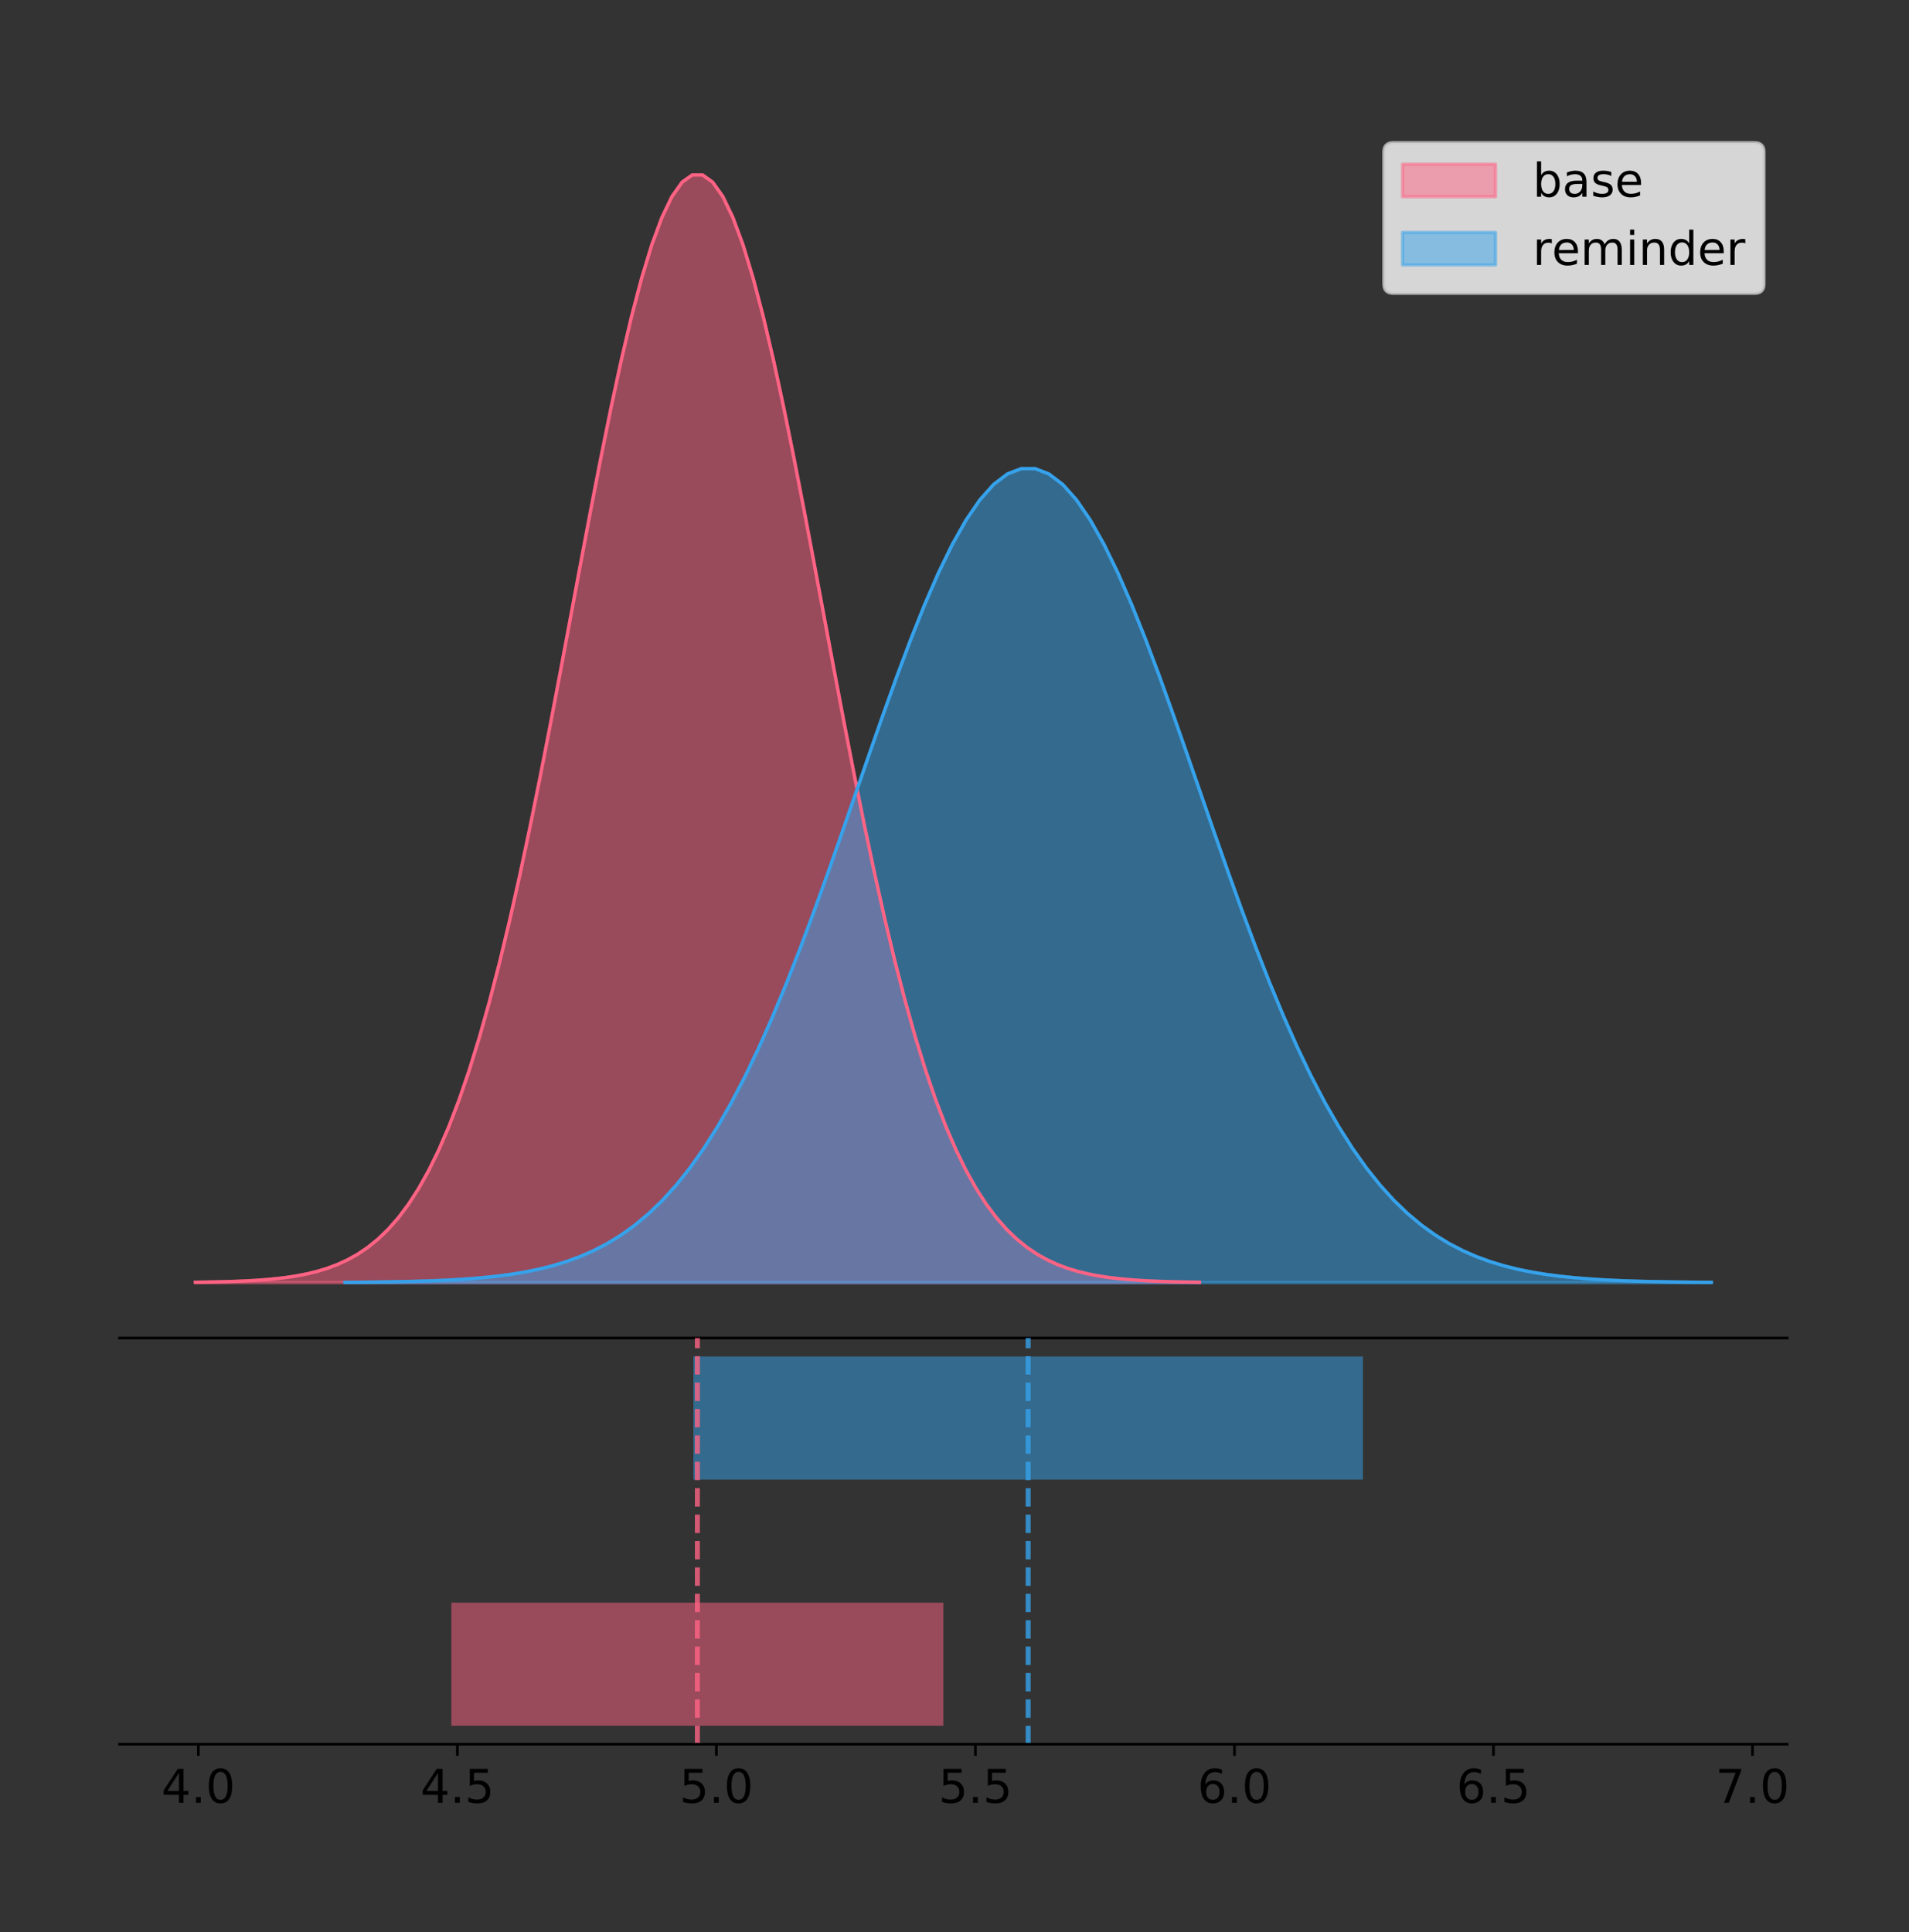 <?xml version="1.0" encoding="utf-8" standalone="no"?>
<!DOCTYPE svg PUBLIC "-//W3C//DTD SVG 1.1//EN"
  "http://www.w3.org/Graphics/SVG/1.1/DTD/svg11.dtd">
<!-- Created with matplotlib (https://matplotlib.org/) -->
<svg height="581.789pt" version="1.1" viewBox="0 0 574.894 581.789" width="574.894pt" xmlns="http://www.w3.org/2000/svg" xmlns:xlink="http://www.w3.org/1999/xlink">
 <rect x="0" y="0" width="574.894" height="581.789" fill="#333333" stroke="none"/>
 <defs>
  <style type="text/css">
*{stroke-linecap:butt;stroke-linejoin:round;}
  </style>
 </defs>
 <g id="figure_1">
  <g id="patch_1">
   <path d="M 0 581.789 
L 574.894 581.789 
L 574.894 0 
L 0 0 
z
" style="fill:none;"/>
  </g>
  <g id="axes_1">
   <g id="patch_2">
    <path d="M 36 402.93 
L 538.2 402.93 
L 538.2 36 
L 36 36 
z
" style="fill:none;"/>
   </g>
   <g id="PolyCollection_1">
    <defs>
     <path d="M 58.827 -195.538 
L 58.827 -195.65 
L 61.882 -195.692 
L 64.936 -195.749 
L 67.99 -195.825 
L 71.045 -195.925 
L 74.099 -196.058 
L 77.154 -196.23 
L 80.208 -196.455 
L 83.262 -196.744 
L 86.317 -197.115 
L 89.371 -197.585 
L 92.425 -198.179 
L 95.48 -198.923 
L 98.534 -199.848 
L 101.589 -200.99 
L 104.643 -202.39 
L 107.697 -204.093 
L 110.752 -206.151 
L 113.806 -208.617 
L 116.86 -211.552 
L 119.915 -215.017 
L 122.969 -219.078 
L 126.024 -223.801 
L 129.078 -229.25 
L 132.132 -235.488 
L 135.187 -242.572 
L 138.241 -250.552 
L 141.295 -259.468 
L 144.35 -269.344 
L 147.404 -280.192 
L 150.459 -292.002 
L 153.513 -304.744 
L 156.567 -318.365 
L 159.622 -332.786 
L 162.676 -347.901 
L 165.73 -363.58 
L 168.785 -379.667 
L 171.839 -395.98 
L 174.894 -412.318 
L 177.948 -428.462 
L 181.002 -444.18 
L 184.057 -459.23 
L 187.111 -473.372 
L 190.165 -486.366 
L 193.22 -497.987 
L 196.274 -508.025 
L 199.329 -516.294 
L 202.383 -522.64 
L 205.437 -526.94 
L 208.492 -529.111 
L 211.546 -529.111 
L 214.6 -526.94 
L 217.655 -522.64 
L 220.709 -516.294 
L 223.764 -508.025 
L 226.818 -497.987 
L 229.872 -486.366 
L 232.927 -473.372 
L 235.981 -459.23 
L 239.035 -444.18 
L 242.09 -428.462 
L 245.144 -412.318 
L 248.199 -395.98 
L 251.253 -379.667 
L 254.307 -363.58 
L 257.362 -347.901 
L 260.416 -332.786 
L 263.471 -318.365 
L 266.525 -304.744 
L 269.579 -292.002 
L 272.634 -280.192 
L 275.688 -269.344 
L 278.742 -259.468 
L 281.797 -250.552 
L 284.851 -242.572 
L 287.906 -235.488 
L 290.96 -229.25 
L 294.014 -223.801 
L 297.069 -219.078 
L 300.123 -215.017 
L 303.177 -211.552 
L 306.232 -208.617 
L 309.286 -206.151 
L 312.341 -204.093 
L 315.395 -202.39 
L 318.449 -200.99 
L 321.504 -199.848 
L 324.558 -198.923 
L 327.612 -198.179 
L 330.667 -197.585 
L 333.721 -197.115 
L 336.776 -196.744 
L 339.83 -196.455 
L 342.884 -196.23 
L 345.939 -196.058 
L 348.993 -195.925 
L 352.047 -195.825 
L 355.102 -195.749 
L 358.156 -195.692 
L 361.211 -195.65 
L 361.211 -195.538 
L 361.211 -195.538 
L 358.156 -195.538 
L 355.102 -195.538 
L 352.047 -195.538 
L 348.993 -195.538 
L 345.939 -195.538 
L 342.884 -195.538 
L 339.83 -195.538 
L 336.776 -195.538 
L 333.721 -195.538 
L 330.667 -195.538 
L 327.612 -195.538 
L 324.558 -195.538 
L 321.504 -195.538 
L 318.449 -195.538 
L 315.395 -195.538 
L 312.341 -195.538 
L 309.286 -195.538 
L 306.232 -195.538 
L 303.177 -195.538 
L 300.123 -195.538 
L 297.069 -195.538 
L 294.014 -195.538 
L 290.96 -195.538 
L 287.906 -195.538 
L 284.851 -195.538 
L 281.797 -195.538 
L 278.742 -195.538 
L 275.688 -195.538 
L 272.634 -195.538 
L 269.579 -195.538 
L 266.525 -195.538 
L 263.471 -195.538 
L 260.416 -195.538 
L 257.362 -195.538 
L 254.307 -195.538 
L 251.253 -195.538 
L 248.199 -195.538 
L 245.144 -195.538 
L 242.09 -195.538 
L 239.035 -195.538 
L 235.981 -195.538 
L 232.927 -195.538 
L 229.872 -195.538 
L 226.818 -195.538 
L 223.764 -195.538 
L 220.709 -195.538 
L 217.655 -195.538 
L 214.6 -195.538 
L 211.546 -195.538 
L 208.492 -195.538 
L 205.437 -195.538 
L 202.383 -195.538 
L 199.329 -195.538 
L 196.274 -195.538 
L 193.22 -195.538 
L 190.165 -195.538 
L 187.111 -195.538 
L 184.057 -195.538 
L 181.002 -195.538 
L 177.948 -195.538 
L 174.894 -195.538 
L 171.839 -195.538 
L 168.785 -195.538 
L 165.73 -195.538 
L 162.676 -195.538 
L 159.622 -195.538 
L 156.567 -195.538 
L 153.513 -195.538 
L 150.459 -195.538 
L 147.404 -195.538 
L 144.35 -195.538 
L 141.295 -195.538 
L 138.241 -195.538 
L 135.187 -195.538 
L 132.132 -195.538 
L 129.078 -195.538 
L 126.024 -195.538 
L 122.969 -195.538 
L 119.915 -195.538 
L 116.86 -195.538 
L 113.806 -195.538 
L 110.752 -195.538 
L 107.697 -195.538 
L 104.643 -195.538 
L 101.589 -195.538 
L 98.534 -195.538 
L 95.48 -195.538 
L 92.425 -195.538 
L 89.371 -195.538 
L 86.317 -195.538 
L 83.262 -195.538 
L 80.208 -195.538 
L 77.154 -195.538 
L 74.099 -195.538 
L 71.045 -195.538 
L 67.99 -195.538 
L 64.936 -195.538 
L 61.882 -195.538 
L 58.827 -195.538 
z
" id="m14343ef37c" style="stroke:#ff6384;stroke-opacity:0.5;"/>
    </defs>
    <g clip-path="url(#p753503f52d)">
     <use style="fill:#ff6384;fill-opacity:0.5;stroke:#ff6384;stroke-opacity:0.5;" x="0" xlink:href="#m14343ef37c" y="581.789"/>
    </g>
   </g>
   <g id="PolyCollection_2">
    <defs>
     <path d="M 103.888 -195.538 
L 103.888 -195.62 
L 108.045 -195.651 
L 112.201 -195.693 
L 116.357 -195.749 
L 120.514 -195.823 
L 124.67 -195.92 
L 128.827 -196.047 
L 132.983 -196.212 
L 137.139 -196.424 
L 141.296 -196.697 
L 145.452 -197.042 
L 149.609 -197.479 
L 153.765 -198.025 
L 157.922 -198.705 
L 162.078 -199.545 
L 166.234 -200.573 
L 170.391 -201.825 
L 174.547 -203.337 
L 178.704 -205.149 
L 182.86 -207.306 
L 187.016 -209.852 
L 191.173 -212.837 
L 195.329 -216.307 
L 199.486 -220.311 
L 203.642 -224.896 
L 207.798 -230.102 
L 211.955 -235.966 
L 216.111 -242.517 
L 220.268 -249.775 
L 224.424 -257.747 
L 228.58 -266.426 
L 232.737 -275.789 
L 236.893 -285.799 
L 241.05 -296.396 
L 245.206 -307.504 
L 249.363 -319.026 
L 253.519 -330.847 
L 257.675 -342.835 
L 261.832 -354.841 
L 265.988 -366.705 
L 270.145 -378.255 
L 274.301 -389.315 
L 278.457 -399.707 
L 282.614 -409.256 
L 286.77 -417.795 
L 290.927 -425.172 
L 295.083 -431.249 
L 299.239 -435.912 
L 303.396 -439.072 
L 307.552 -440.667 
L 311.709 -440.667 
L 315.865 -439.072 
L 320.021 -435.912 
L 324.178 -431.249 
L 328.334 -425.172 
L 332.491 -417.795 
L 336.647 -409.256 
L 340.804 -399.707 
L 344.96 -389.315 
L 349.116 -378.255 
L 353.273 -366.705 
L 357.429 -354.841 
L 361.586 -342.835 
L 365.742 -330.847 
L 369.898 -319.026 
L 374.055 -307.504 
L 378.211 -296.396 
L 382.368 -285.799 
L 386.524 -275.789 
L 390.68 -266.426 
L 394.837 -257.747 
L 398.993 -249.775 
L 403.15 -242.517 
L 407.306 -235.966 
L 411.462 -230.102 
L 415.619 -224.896 
L 419.775 -220.311 
L 423.932 -216.307 
L 428.088 -212.837 
L 432.245 -209.852 
L 436.401 -207.306 
L 440.557 -205.149 
L 444.714 -203.337 
L 448.87 -201.825 
L 453.027 -200.573 
L 457.183 -199.545 
L 461.339 -198.705 
L 465.496 -198.025 
L 469.652 -197.479 
L 473.809 -197.042 
L 477.965 -196.697 
L 482.121 -196.424 
L 486.278 -196.212 
L 490.434 -196.047 
L 494.591 -195.92 
L 498.747 -195.823 
L 502.903 -195.749 
L 507.06 -195.693 
L 511.216 -195.651 
L 515.373 -195.62 
L 515.373 -195.538 
L 515.373 -195.538 
L 511.216 -195.538 
L 507.06 -195.538 
L 502.903 -195.538 
L 498.747 -195.538 
L 494.591 -195.538 
L 490.434 -195.538 
L 486.278 -195.538 
L 482.121 -195.538 
L 477.965 -195.538 
L 473.809 -195.538 
L 469.652 -195.538 
L 465.496 -195.538 
L 461.339 -195.538 
L 457.183 -195.538 
L 453.027 -195.538 
L 448.87 -195.538 
L 444.714 -195.538 
L 440.557 -195.538 
L 436.401 -195.538 
L 432.245 -195.538 
L 428.088 -195.538 
L 423.932 -195.538 
L 419.775 -195.538 
L 415.619 -195.538 
L 411.462 -195.538 
L 407.306 -195.538 
L 403.15 -195.538 
L 398.993 -195.538 
L 394.837 -195.538 
L 390.68 -195.538 
L 386.524 -195.538 
L 382.368 -195.538 
L 378.211 -195.538 
L 374.055 -195.538 
L 369.898 -195.538 
L 365.742 -195.538 
L 361.586 -195.538 
L 357.429 -195.538 
L 353.273 -195.538 
L 349.116 -195.538 
L 344.96 -195.538 
L 340.804 -195.538 
L 336.647 -195.538 
L 332.491 -195.538 
L 328.334 -195.538 
L 324.178 -195.538 
L 320.021 -195.538 
L 315.865 -195.538 
L 311.709 -195.538 
L 307.552 -195.538 
L 303.396 -195.538 
L 299.239 -195.538 
L 295.083 -195.538 
L 290.927 -195.538 
L 286.77 -195.538 
L 282.614 -195.538 
L 278.457 -195.538 
L 274.301 -195.538 
L 270.145 -195.538 
L 265.988 -195.538 
L 261.832 -195.538 
L 257.675 -195.538 
L 253.519 -195.538 
L 249.363 -195.538 
L 245.206 -195.538 
L 241.05 -195.538 
L 236.893 -195.538 
L 232.737 -195.538 
L 228.58 -195.538 
L 224.424 -195.538 
L 220.268 -195.538 
L 216.111 -195.538 
L 211.955 -195.538 
L 207.798 -195.538 
L 203.642 -195.538 
L 199.486 -195.538 
L 195.329 -195.538 
L 191.173 -195.538 
L 187.016 -195.538 
L 182.86 -195.538 
L 178.704 -195.538 
L 174.547 -195.538 
L 170.391 -195.538 
L 166.234 -195.538 
L 162.078 -195.538 
L 157.922 -195.538 
L 153.765 -195.538 
L 149.609 -195.538 
L 145.452 -195.538 
L 141.296 -195.538 
L 137.139 -195.538 
L 132.983 -195.538 
L 128.827 -195.538 
L 124.67 -195.538 
L 120.514 -195.538 
L 116.357 -195.538 
L 112.201 -195.538 
L 108.045 -195.538 
L 103.888 -195.538 
z
" id="m6aefc11c1f" style="stroke:#36a2eb;stroke-opacity:0.5;"/>
    </defs>
    <g clip-path="url(#p753503f52d)">
     <use style="fill:#36a2eb;fill-opacity:0.5;stroke:#36a2eb;stroke-opacity:0.5;" x="0" xlink:href="#m6aefc11c1f" y="581.789"/>
    </g>
   </g>
   <g id="line2d_1">
    <path clip-path="url(#p753503f52d)" d="M 58.827 386.139 
L 61.882 386.097 
L 64.936 386.04 
L 67.99 385.965 
L 71.045 385.864 
L 74.099 385.732 
L 77.154 385.559 
L 80.208 385.334 
L 83.262 385.045 
L 86.317 384.675 
L 89.371 384.204 
L 92.425 383.61 
L 95.48 382.867 
L 98.534 381.941 
L 101.589 380.799 
L 104.643 379.399 
L 107.697 377.696 
L 110.752 375.639 
L 113.806 373.172 
L 116.86 370.238 
L 119.915 366.772 
L 122.969 362.711 
L 126.024 357.989 
L 129.078 352.539 
L 132.132 346.301 
L 135.187 339.217 
L 138.241 331.237 
L 141.295 322.322 
L 144.35 312.445 
L 147.404 301.597 
L 150.459 289.787 
L 153.513 277.045 
L 156.567 263.424 
L 159.622 249.004 
L 162.676 233.888 
L 165.73 218.209 
L 168.785 202.123 
L 171.839 185.809 
L 174.894 169.471 
L 177.948 153.327 
L 181.002 137.61 
L 184.057 122.559 
L 187.111 108.418 
L 190.165 95.423 
L 193.22 83.803 
L 196.274 73.765 
L 199.329 65.495 
L 202.383 59.15 
L 205.437 54.85 
L 208.492 52.679 
L 211.546 52.679 
L 214.6 54.85 
L 217.655 59.15 
L 220.709 65.495 
L 223.764 73.765 
L 226.818 83.803 
L 229.872 95.423 
L 232.927 108.418 
L 235.981 122.559 
L 239.035 137.61 
L 242.09 153.327 
L 245.144 169.471 
L 248.199 185.809 
L 251.253 202.123 
L 254.307 218.209 
L 257.362 233.888 
L 260.416 249.004 
L 263.471 263.424 
L 266.525 277.045 
L 269.579 289.787 
L 272.634 301.597 
L 275.688 312.445 
L 278.742 322.322 
L 281.797 331.237 
L 284.851 339.217 
L 287.906 346.301 
L 290.96 352.539 
L 294.014 357.989 
L 297.069 362.711 
L 300.123 366.772 
L 303.177 370.238 
L 306.232 373.172 
L 309.286 375.639 
L 312.341 377.696 
L 315.395 379.399 
L 318.449 380.799 
L 321.504 381.941 
L 324.558 382.867 
L 327.612 383.61 
L 330.667 384.204 
L 333.721 384.675 
L 336.776 385.045 
L 339.83 385.334 
L 342.884 385.559 
L 345.939 385.732 
L 348.993 385.864 
L 352.047 385.965 
L 355.102 386.04 
L 358.156 386.097 
L 361.211 386.139 
" style="fill:none;stroke:#ff6384;stroke-linecap:square;"/>
   </g>
   <g id="line2d_2">
    <path clip-path="url(#p753503f52d)" d="M 103.888 386.169 
L 108.045 386.138 
L 112.201 386.096 
L 116.357 386.041 
L 120.514 385.967 
L 124.67 385.87 
L 128.827 385.742 
L 132.983 385.578 
L 137.139 385.365 
L 141.296 385.093 
L 145.452 384.747 
L 149.609 384.311 
L 153.765 383.764 
L 157.922 383.084 
L 162.078 382.245 
L 166.234 381.216 
L 170.391 379.964 
L 174.547 378.453 
L 178.704 376.64 
L 182.86 374.484 
L 187.016 371.937 
L 191.173 368.953 
L 195.329 365.482 
L 199.486 361.478 
L 203.642 356.894 
L 207.798 351.688 
L 211.955 345.823 
L 216.111 339.272 
L 220.268 332.014 
L 224.424 324.043 
L 228.58 315.364 
L 232.737 306 
L 236.893 295.991 
L 241.05 285.394 
L 245.206 274.286 
L 249.363 262.764 
L 253.519 250.943 
L 257.675 238.955 
L 261.832 226.948 
L 265.988 215.085 
L 270.145 203.535 
L 274.301 192.475 
L 278.457 182.083 
L 282.614 172.534 
L 286.77 163.994 
L 290.927 156.618 
L 295.083 150.541 
L 299.239 145.878 
L 303.396 142.718 
L 307.552 141.122 
L 311.709 141.122 
L 315.865 142.718 
L 320.021 145.878 
L 324.178 150.541 
L 328.334 156.618 
L 332.491 163.994 
L 336.647 172.534 
L 340.804 182.083 
L 344.96 192.475 
L 349.116 203.535 
L 353.273 215.085 
L 357.429 226.948 
L 361.586 238.955 
L 365.742 250.943 
L 369.898 262.764 
L 374.055 274.286 
L 378.211 285.394 
L 382.368 295.991 
L 386.524 306 
L 390.68 315.364 
L 394.837 324.043 
L 398.993 332.014 
L 403.15 339.272 
L 407.306 345.823 
L 411.462 351.688 
L 415.619 356.894 
L 419.775 361.478 
L 423.932 365.482 
L 428.088 368.953 
L 432.245 371.937 
L 436.401 374.484 
L 440.557 376.64 
L 444.714 378.453 
L 448.87 379.964 
L 453.027 381.216 
L 457.183 382.245 
L 461.339 383.084 
L 465.496 383.764 
L 469.652 384.311 
L 473.809 384.747 
L 477.965 385.093 
L 482.121 385.365 
L 486.278 385.578 
L 490.434 385.742 
L 494.591 385.87 
L 498.747 385.967 
L 502.903 386.041 
L 507.06 386.096 
L 511.216 386.138 
L 515.373 386.169 
" style="fill:none;stroke:#36a2eb;stroke-linecap:square;"/>
   </g>
   <g id="patch_3">
    <path d="M 36 402.93 
L 538.2 402.93 
" style="fill:none;stroke:#000000;stroke-linecap:square;stroke-linejoin:miter;stroke-width:0.8;"/>
   </g>
   <g id="legend_1">
    <g id="patch_4">
     <path d="M 419.578 88.299 
L 528.4 88.299 
Q 531.2 88.299 531.2 85.499 
L 531.2 45.8 
Q 531.2 43 528.4 43 
L 419.578 43 
Q 416.778 43 416.778 45.8 
L 416.778 85.499 
Q 416.778 88.299 419.578 88.299 
z
" style="fill:#ffffff;opacity:0.8;stroke:#cccccc;stroke-linejoin:miter;"/>
    </g>
    <g id="patch_5">
     <path d="M 422.378 59.238 
L 450.378 59.238 
L 450.378 49.438 
L 422.378 49.438 
z
" style="fill:#ff6384;opacity:0.5;stroke:#ff6384;stroke-linejoin:miter;"/>
    </g>
    <g id="text_1">
     <!-- base -->
     <defs>
      <path d="M 48.688 27.297 
Q 48.688 37.203 44.609 42.844 
Q 40.531 48.484 33.406 48.484 
Q 26.266 48.484 22.188 42.844 
Q 18.109 37.203 18.109 27.297 
Q 18.109 17.391 22.188 11.75 
Q 26.266 6.109 33.406 6.109 
Q 40.531 6.109 44.609 11.75 
Q 48.688 17.391 48.688 27.297 
z
M 18.109 46.391 
Q 20.953 51.266 25.266 53.625 
Q 29.594 56 35.594 56 
Q 45.562 56 51.781 48.094 
Q 58.016 40.188 58.016 27.297 
Q 58.016 14.406 51.781 6.484 
Q 45.562 -1.422 35.594 -1.422 
Q 29.594 -1.422 25.266 0.953 
Q 20.953 3.328 18.109 8.203 
L 18.109 0 
L 9.078 0 
L 9.078 75.984 
L 18.109 75.984 
z
" id="DejaVuSans-98"/>
      <path d="M 34.281 27.484 
Q 23.391 27.484 19.188 25 
Q 14.984 22.516 14.984 16.5 
Q 14.984 11.719 18.141 8.906 
Q 21.297 6.109 26.703 6.109 
Q 34.188 6.109 38.703 11.406 
Q 43.219 16.703 43.219 25.484 
L 43.219 27.484 
z
M 52.203 31.203 
L 52.203 0 
L 43.219 0 
L 43.219 8.297 
Q 40.141 3.328 35.547 0.953 
Q 30.953 -1.422 24.312 -1.422 
Q 15.922 -1.422 10.953 3.297 
Q 6 8.016 6 15.922 
Q 6 25.141 12.172 29.828 
Q 18.359 34.516 30.609 34.516 
L 43.219 34.516 
L 43.219 35.406 
Q 43.219 41.609 39.141 45 
Q 35.062 48.391 27.688 48.391 
Q 23 48.391 18.547 47.266 
Q 14.109 46.141 10.016 43.891 
L 10.016 52.203 
Q 14.938 54.109 19.578 55.047 
Q 24.219 56 28.609 56 
Q 40.484 56 46.344 49.844 
Q 52.203 43.703 52.203 31.203 
z
" id="DejaVuSans-97"/>
      <path d="M 44.281 53.078 
L 44.281 44.578 
Q 40.484 46.531 36.375 47.5 
Q 32.281 48.484 27.875 48.484 
Q 21.188 48.484 17.844 46.438 
Q 14.5 44.391 14.5 40.281 
Q 14.5 37.156 16.891 35.375 
Q 19.281 33.594 26.516 31.984 
L 29.594 31.297 
Q 39.156 29.25 43.188 25.516 
Q 47.219 21.781 47.219 15.094 
Q 47.219 7.469 41.188 3.016 
Q 35.156 -1.422 24.609 -1.422 
Q 20.219 -1.422 15.453 -0.562 
Q 10.688 0.297 5.422 2 
L 5.422 11.281 
Q 10.406 8.688 15.234 7.391 
Q 20.062 6.109 24.812 6.109 
Q 31.156 6.109 34.562 8.281 
Q 37.984 10.453 37.984 14.406 
Q 37.984 18.062 35.516 20.016 
Q 33.062 21.969 24.703 23.781 
L 21.578 24.516 
Q 13.234 26.266 9.516 29.906 
Q 5.812 33.547 5.812 39.891 
Q 5.812 47.609 11.281 51.797 
Q 16.75 56 26.812 56 
Q 31.781 56 36.172 55.266 
Q 40.578 54.547 44.281 53.078 
z
" id="DejaVuSans-115"/>
      <path d="M 56.203 29.594 
L 56.203 25.203 
L 14.891 25.203 
Q 15.484 15.922 20.484 11.062 
Q 25.484 6.203 34.422 6.203 
Q 39.594 6.203 44.453 7.469 
Q 49.312 8.734 54.109 11.281 
L 54.109 2.781 
Q 49.266 0.734 44.188 -0.344 
Q 39.109 -1.422 33.891 -1.422 
Q 20.797 -1.422 13.156 6.188 
Q 5.516 13.812 5.516 26.812 
Q 5.516 40.234 12.766 48.109 
Q 20.016 56 32.328 56 
Q 43.359 56 49.781 48.891 
Q 56.203 41.797 56.203 29.594 
z
M 47.219 32.234 
Q 47.125 39.594 43.094 43.984 
Q 39.062 48.391 32.422 48.391 
Q 24.906 48.391 20.391 44.141 
Q 15.875 39.891 15.188 32.172 
z
" id="DejaVuSans-101"/>
     </defs>
     <g transform="translate(461.578 59.238)scale(0.14 -0.14)">
      <use xlink:href="#DejaVuSans-98"/>
      <use x="63.477" xlink:href="#DejaVuSans-97"/>
      <use x="124.756" xlink:href="#DejaVuSans-115"/>
      <use x="176.855" xlink:href="#DejaVuSans-101"/>
     </g>
    </g>
    <g id="patch_6">
     <path d="M 422.378 79.787 
L 450.378 79.787 
L 450.378 69.987 
L 422.378 69.987 
z
" style="fill:#36a2eb;opacity:0.5;stroke:#36a2eb;stroke-linejoin:miter;"/>
    </g>
    <g id="text_2">
     <!-- reminder -->
     <defs>
      <path d="M 41.109 46.297 
Q 39.594 47.172 37.812 47.578 
Q 36.031 48 33.891 48 
Q 26.266 48 22.188 43.047 
Q 18.109 38.094 18.109 28.812 
L 18.109 0 
L 9.078 0 
L 9.078 54.688 
L 18.109 54.688 
L 18.109 46.188 
Q 20.953 51.172 25.484 53.578 
Q 30.031 56 36.531 56 
Q 37.453 56 38.578 55.875 
Q 39.703 55.766 41.062 55.516 
z
" id="DejaVuSans-114"/>
      <path d="M 52 44.188 
Q 55.375 50.25 60.062 53.125 
Q 64.75 56 71.094 56 
Q 79.641 56 84.281 50.016 
Q 88.922 44.047 88.922 33.016 
L 88.922 0 
L 79.891 0 
L 79.891 32.719 
Q 79.891 40.578 77.094 44.375 
Q 74.312 48.188 68.609 48.188 
Q 61.625 48.188 57.562 43.547 
Q 53.516 38.922 53.516 30.906 
L 53.516 0 
L 44.484 0 
L 44.484 32.719 
Q 44.484 40.625 41.703 44.406 
Q 38.922 48.188 33.109 48.188 
Q 26.219 48.188 22.156 43.531 
Q 18.109 38.875 18.109 30.906 
L 18.109 0 
L 9.078 0 
L 9.078 54.688 
L 18.109 54.688 
L 18.109 46.188 
Q 21.188 51.219 25.484 53.609 
Q 29.781 56 35.688 56 
Q 41.656 56 45.828 52.969 
Q 50 49.953 52 44.188 
z
" id="DejaVuSans-109"/>
      <path d="M 9.422 54.688 
L 18.406 54.688 
L 18.406 0 
L 9.422 0 
z
M 9.422 75.984 
L 18.406 75.984 
L 18.406 64.594 
L 9.422 64.594 
z
" id="DejaVuSans-105"/>
      <path d="M 54.891 33.016 
L 54.891 0 
L 45.906 0 
L 45.906 32.719 
Q 45.906 40.484 42.875 44.328 
Q 39.844 48.188 33.797 48.188 
Q 26.516 48.188 22.312 43.547 
Q 18.109 38.922 18.109 30.906 
L 18.109 0 
L 9.078 0 
L 9.078 54.688 
L 18.109 54.688 
L 18.109 46.188 
Q 21.344 51.125 25.703 53.562 
Q 30.078 56 35.797 56 
Q 45.219 56 50.047 50.172 
Q 54.891 44.344 54.891 33.016 
z
" id="DejaVuSans-110"/>
      <path d="M 45.406 46.391 
L 45.406 75.984 
L 54.391 75.984 
L 54.391 0 
L 45.406 0 
L 45.406 8.203 
Q 42.578 3.328 38.25 0.953 
Q 33.938 -1.422 27.875 -1.422 
Q 17.969 -1.422 11.734 6.484 
Q 5.516 14.406 5.516 27.297 
Q 5.516 40.188 11.734 48.094 
Q 17.969 56 27.875 56 
Q 33.938 56 38.25 53.625 
Q 42.578 51.266 45.406 46.391 
z
M 14.797 27.297 
Q 14.797 17.391 18.875 11.75 
Q 22.953 6.109 30.078 6.109 
Q 37.203 6.109 41.297 11.75 
Q 45.406 17.391 45.406 27.297 
Q 45.406 37.203 41.297 42.844 
Q 37.203 48.484 30.078 48.484 
Q 22.953 48.484 18.875 42.844 
Q 14.797 37.203 14.797 27.297 
z
" id="DejaVuSans-100"/>
     </defs>
     <g transform="translate(461.578 79.787)scale(0.14 -0.14)">
      <use xlink:href="#DejaVuSans-114"/>
      <use x="41.082" xlink:href="#DejaVuSans-101"/>
      <use x="102.605" xlink:href="#DejaVuSans-109"/>
      <use x="200.018" xlink:href="#DejaVuSans-105"/>
      <use x="227.801" xlink:href="#DejaVuSans-110"/>
      <use x="291.18" xlink:href="#DejaVuSans-100"/>
      <use x="354.656" xlink:href="#DejaVuSans-101"/>
      <use x="416.18" xlink:href="#DejaVuSans-114"/>
     </g>
    </g>
   </g>
  </g>
  <g id="axes_2">
   <g id="patch_7">
    <path d="M 36 525.24 
L 538.2 525.24 
L 538.2 402.93 
L 36 402.93 
z
" style="fill:none;"/>
   </g>
   <g id="patch_8">
    <path clip-path="url(#p3302d0cb16)" d="M 135.935 519.68 
L 284.103 519.68 
L 284.103 482.617 
L 135.935 482.617 
z
" style="fill:#ff6384;opacity:0.5;"/>
   </g>
   <g id="patch_9">
    <path clip-path="url(#p3302d0cb16)" d="M 208.817 445.553 
L 410.444 445.553 
L 410.444 408.49 
L 208.817 408.49 
z
" style="fill:#36a2eb;opacity:0.5;"/>
   </g>
   <g id="matplotlib.axis_1">
    <g id="xtick_1">
     <g id="line2d_3">
      <defs>
       <path d="M 0 0 
L 0 3.5 
" id="m866c9d63aa" style="stroke:#000000;stroke-width:0.8;"/>
      </defs>
      <g>
       <use style="stroke:#000000;stroke-width:0.8;" x="59.736" xlink:href="#m866c9d63aa" y="525.24"/>
      </g>
     </g>
     <g id="text_3">
      <!-- 4.0 -->
      <defs>
       <path d="M 37.797 64.312 
L 12.891 25.391 
L 37.797 25.391 
z
M 35.203 72.906 
L 47.609 72.906 
L 47.609 25.391 
L 58.016 25.391 
L 58.016 17.188 
L 47.609 17.188 
L 47.609 0 
L 37.797 0 
L 37.797 17.188 
L 4.891 17.188 
L 4.891 26.703 
z
" id="DejaVuSans-52"/>
       <path d="M 10.688 12.406 
L 21 12.406 
L 21 0 
L 10.688 0 
z
" id="DejaVuSans-46"/>
       <path d="M 31.781 66.406 
Q 24.172 66.406 20.328 58.906 
Q 16.5 51.422 16.5 36.375 
Q 16.5 21.391 20.328 13.891 
Q 24.172 6.391 31.781 6.391 
Q 39.453 6.391 43.281 13.891 
Q 47.125 21.391 47.125 36.375 
Q 47.125 51.422 43.281 58.906 
Q 39.453 66.406 31.781 66.406 
z
M 31.781 74.219 
Q 44.047 74.219 50.516 64.516 
Q 56.984 54.828 56.984 36.375 
Q 56.984 17.969 50.516 8.266 
Q 44.047 -1.422 31.781 -1.422 
Q 19.531 -1.422 13.062 8.266 
Q 6.594 17.969 6.594 36.375 
Q 6.594 54.828 13.062 64.516 
Q 19.531 74.219 31.781 74.219 
z
" id="DejaVuSans-48"/>
      </defs>
      <g transform="translate(48.604 542.878)scale(0.14 -0.14)">
       <use xlink:href="#DejaVuSans-52"/>
       <use x="63.623" xlink:href="#DejaVuSans-46"/>
       <use x="95.41" xlink:href="#DejaVuSans-48"/>
      </g>
     </g>
    </g>
    <g id="xtick_2">
     <g id="line2d_4">
      <g>
       <use style="stroke:#000000;stroke-width:0.8;" x="137.74" xlink:href="#m866c9d63aa" y="525.24"/>
      </g>
     </g>
     <g id="text_4">
      <!-- 4.5 -->
      <defs>
       <path d="M 10.797 72.906 
L 49.516 72.906 
L 49.516 64.594 
L 19.828 64.594 
L 19.828 46.734 
Q 21.969 47.469 24.109 47.828 
Q 26.266 48.188 28.422 48.188 
Q 40.625 48.188 47.75 41.5 
Q 54.891 34.812 54.891 23.391 
Q 54.891 11.625 47.562 5.094 
Q 40.234 -1.422 26.906 -1.422 
Q 22.312 -1.422 17.547 -0.641 
Q 12.797 0.141 7.719 1.703 
L 7.719 11.625 
Q 12.109 9.234 16.797 8.062 
Q 21.484 6.891 26.703 6.891 
Q 35.156 6.891 40.078 11.328 
Q 45.016 15.766 45.016 23.391 
Q 45.016 31 40.078 35.438 
Q 35.156 39.891 26.703 39.891 
Q 22.75 39.891 18.812 39.016 
Q 14.891 38.141 10.797 36.281 
z
" id="DejaVuSans-53"/>
      </defs>
      <g transform="translate(126.608 542.878)scale(0.14 -0.14)">
       <use xlink:href="#DejaVuSans-52"/>
       <use x="63.623" xlink:href="#DejaVuSans-46"/>
       <use x="95.41" xlink:href="#DejaVuSans-53"/>
      </g>
     </g>
    </g>
    <g id="xtick_3">
     <g id="line2d_5">
      <g>
       <use style="stroke:#000000;stroke-width:0.8;" x="215.744" xlink:href="#m866c9d63aa" y="525.24"/>
      </g>
     </g>
     <g id="text_5">
      <!-- 5.0 -->
      <g transform="translate(204.612 542.878)scale(0.14 -0.14)">
       <use xlink:href="#DejaVuSans-53"/>
       <use x="63.623" xlink:href="#DejaVuSans-46"/>
       <use x="95.41" xlink:href="#DejaVuSans-48"/>
      </g>
     </g>
    </g>
    <g id="xtick_4">
     <g id="line2d_6">
      <g>
       <use style="stroke:#000000;stroke-width:0.8;" x="293.749" xlink:href="#m866c9d63aa" y="525.24"/>
      </g>
     </g>
     <g id="text_6">
      <!-- 5.5 -->
      <g transform="translate(282.617 542.878)scale(0.14 -0.14)">
       <use xlink:href="#DejaVuSans-53"/>
       <use x="63.623" xlink:href="#DejaVuSans-46"/>
       <use x="95.41" xlink:href="#DejaVuSans-53"/>
      </g>
     </g>
    </g>
    <g id="xtick_5">
     <g id="line2d_7">
      <g>
       <use style="stroke:#000000;stroke-width:0.8;" x="371.753" xlink:href="#m866c9d63aa" y="525.24"/>
      </g>
     </g>
     <g id="text_7">
      <!-- 6.0 -->
      <defs>
       <path d="M 33.016 40.375 
Q 26.375 40.375 22.484 35.828 
Q 18.609 31.297 18.609 23.391 
Q 18.609 15.531 22.484 10.953 
Q 26.375 6.391 33.016 6.391 
Q 39.656 6.391 43.531 10.953 
Q 47.406 15.531 47.406 23.391 
Q 47.406 31.297 43.531 35.828 
Q 39.656 40.375 33.016 40.375 
z
M 52.594 71.297 
L 52.594 62.312 
Q 48.875 64.062 45.094 64.984 
Q 41.312 65.922 37.594 65.922 
Q 27.828 65.922 22.672 59.328 
Q 17.531 52.734 16.797 39.406 
Q 19.672 43.656 24.016 45.922 
Q 28.375 48.188 33.594 48.188 
Q 44.578 48.188 50.953 41.516 
Q 57.328 34.859 57.328 23.391 
Q 57.328 12.156 50.688 5.359 
Q 44.047 -1.422 33.016 -1.422 
Q 20.359 -1.422 13.672 8.266 
Q 6.984 17.969 6.984 36.375 
Q 6.984 53.656 15.188 63.938 
Q 23.391 74.219 37.203 74.219 
Q 40.922 74.219 44.703 73.484 
Q 48.484 72.75 52.594 71.297 
z
" id="DejaVuSans-54"/>
      </defs>
      <g transform="translate(360.621 542.878)scale(0.14 -0.14)">
       <use xlink:href="#DejaVuSans-54"/>
       <use x="63.623" xlink:href="#DejaVuSans-46"/>
       <use x="95.41" xlink:href="#DejaVuSans-48"/>
      </g>
     </g>
    </g>
    <g id="xtick_6">
     <g id="line2d_8">
      <g>
       <use style="stroke:#000000;stroke-width:0.8;" x="449.757" xlink:href="#m866c9d63aa" y="525.24"/>
      </g>
     </g>
     <g id="text_8">
      <!-- 6.5 -->
      <g transform="translate(438.625 542.878)scale(0.14 -0.14)">
       <use xlink:href="#DejaVuSans-54"/>
       <use x="63.623" xlink:href="#DejaVuSans-46"/>
       <use x="95.41" xlink:href="#DejaVuSans-53"/>
      </g>
     </g>
    </g>
    <g id="xtick_7">
     <g id="line2d_9">
      <g>
       <use style="stroke:#000000;stroke-width:0.8;" x="527.762" xlink:href="#m866c9d63aa" y="525.24"/>
      </g>
     </g>
     <g id="text_9">
      <!-- 7.0 -->
      <defs>
       <path d="M 8.203 72.906 
L 55.078 72.906 
L 55.078 68.703 
L 28.609 0 
L 18.312 0 
L 43.219 64.594 
L 8.203 64.594 
z
" id="DejaVuSans-55"/>
      </defs>
      <g transform="translate(516.63 542.878)scale(0.14 -0.14)">
       <use xlink:href="#DejaVuSans-55"/>
       <use x="63.623" xlink:href="#DejaVuSans-46"/>
       <use x="95.41" xlink:href="#DejaVuSans-48"/>
      </g>
     </g>
    </g>
   </g>
   <g id="line2d_10">
    <path clip-path="url(#p3302d0cb16)" d="M 210.019 525.24 
L 210.019 402.93 
" style="fill:none;stroke:#ff6384;stroke-dasharray:5.55,2.4;stroke-dashoffset:0;stroke-opacity:0.8;stroke-width:1.5;"/>
   </g>
   <g id="line2d_11">
    <path clip-path="url(#p3302d0cb16)" d="M 309.63 525.24 
L 309.63 402.93 
" style="fill:none;stroke:#36a2eb;stroke-dasharray:5.55,2.4;stroke-dashoffset:0;stroke-opacity:0.8;stroke-width:1.5;"/>
   </g>
   <g id="patch_10">
    <path d="M 36 525.24 
L 538.2 525.24 
" style="fill:none;stroke:#000000;stroke-linecap:square;stroke-linejoin:miter;stroke-width:0.8;"/>
   </g>
  </g>
 </g>
 <defs>
  <clipPath id="p753503f52d">
   <rect height="366.93" width="502.2" x="36" y="36"/>
  </clipPath>
  <clipPath id="p3302d0cb16">
   <rect height="122.31" width="502.2" x="36" y="402.93"/>
  </clipPath>
 </defs>
</svg>
